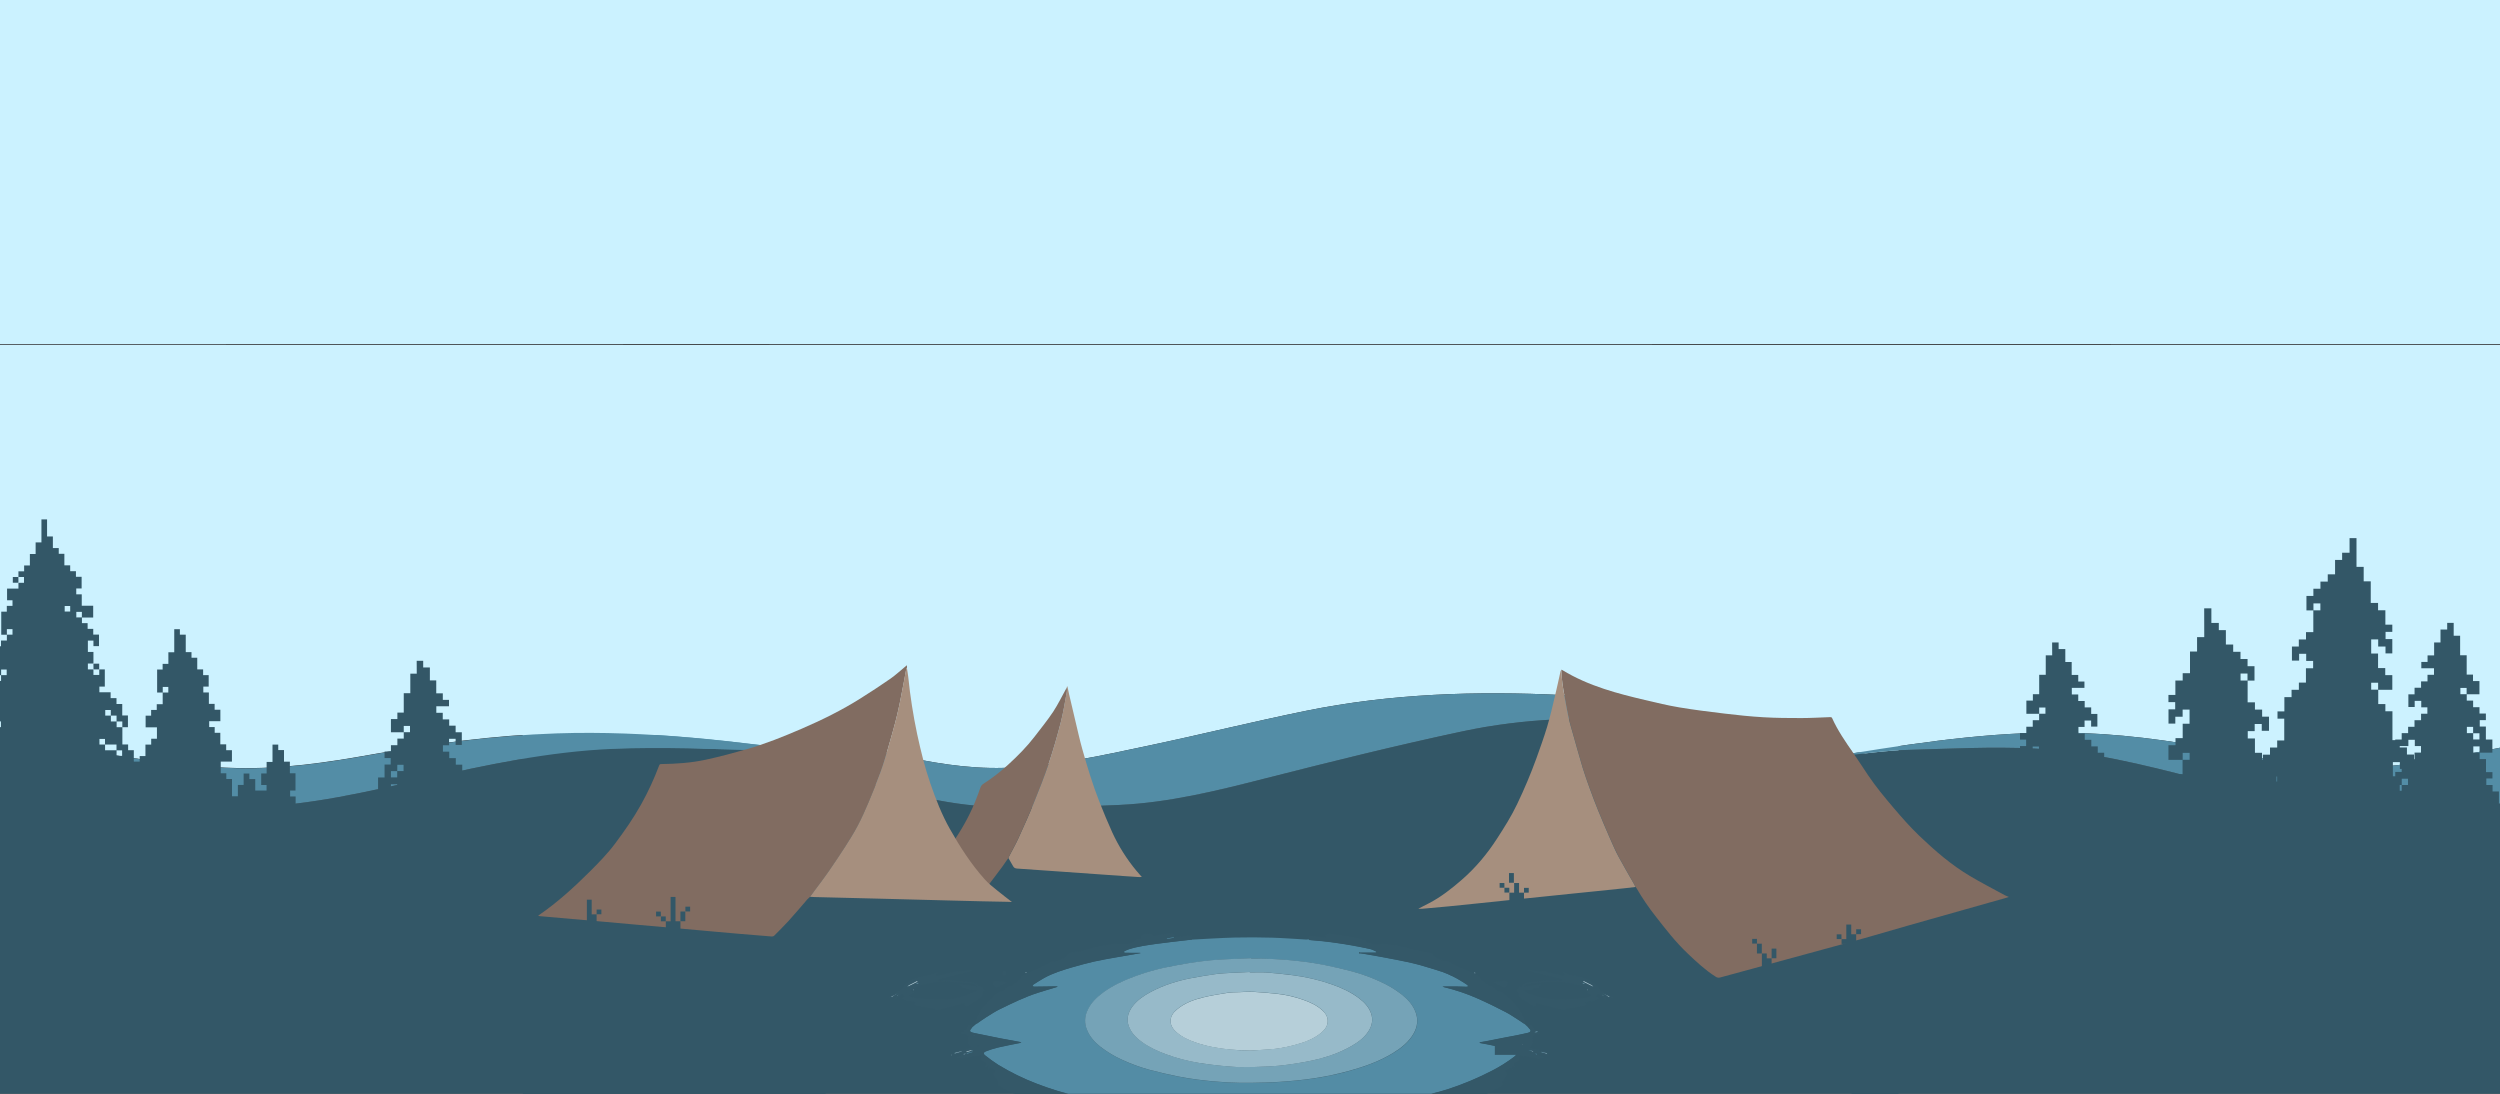 <?xml version="1.0" encoding="utf-8"?>
<!-- Generator: Adobe Illustrator 23.0.1, SVG Export Plug-In . SVG Version: 6.00 Build 0)  -->
<svg version="1.1" id="Layer_1" xmlns="http://www.w3.org/2000/svg" xmlns:xlink="http://www.w3.org/1999/xlink" x="0px" y="0px"
	 viewBox="0 0 4000 1750" style="enable-background:new 0 0 4000 1750;" xml:space="preserve">
<rect x="0" y="0" width="4000" height="1750" fill="#333333" stroke="none"/>
<style type="text/css">
	.st0{fill:#CCF2FF;}
	.st1{fill:#335767;}
	.st2{fill:#538DA6;}
	.st3{fill:#538CA5;}
	.st4{fill:#345868;}
	.st5{fill:#97BAC9;}
	.st6{fill:#B6CFD9;}
	.st7{fill:#75A3B7;}
	.st8{fill:#816C61;}
	.st9{fill:#A68F7E;}
	.st10{fill:#CBF2FF;}
</style>
<title>hero-no-logo</title>
<g>
	<path class="st0" d="M836.4,1205.6c0-216.2,0.1-432.5,0.2-648.7c0-1.7,3.2-4.9,4.8-4.9c730.5-0.2,1461-0.2,2191.4,0
		c1.7,0,4.8,3.2,4.8,4.9c0.2,220.4,0.3,440.7,0.2,661c-2.1-0.1-4.1-0.3-6.1-0.6c-26.5-6.2-53.1-12.4-79.6-18.6l-3.8-0.9l-1.8-0.5
		l-2.8-0.6l-1.8-0.5l-2.8-0.6l-1.8-0.5c-5.3-1.6-10.6-3.1-15.8-4.6c-137.9-39.1-277.1-71.3-421.4-78.4
		c-137.9-6.8-275-2.4-410.5,25.2c-83.7,17-166.6,37.7-250.1,55.3c-77,16.3-153.8,33.7-233.2,36c-59.8,1.7-117.8-8.8-175.6-21.5
		c-80-17.6-160.6-30.8-242.8-34.2C1069.1,1168.1,952.7,1185.8,836.4,1205.6z"/>
	<path class="st1" d="M2952.2,1198.7c26.5,6.2,53,12.4,79.6,18.6c2,0.3,4.1,0.5,6.1,0.6c0,178.8-0.1,357.7-0.2,536.5
		c0,1.5-2.9,4.3-4.4,4.3c-730.8,0.2-1461.6,0.2-2192.4,0c-1.5,0-4.4-2.8-4.4-4.3c-0.2-182.2-0.3-364.4-0.2-546.6
		c27.1-2.7,54.2-7,81.3-7.8c65.8-1.9,131.9-5.7,197.6-2.3c83.4,4.4,164.4,25.6,244.7,47.6c75.5,20.7,151,43,229.8,45.5
		c67.1,2.1,134.5,0.3,201.6-2.9c78.6-3.7,154.7-22.5,230.6-41.8c105.7-27,211.6-53.3,318.3-76c99.1-21.1,200.4-24.2,301.2-16.4
		c74.5,5.8,148.4,18.1,222.5,28.2c24.7,3.3,49,8.8,73.5,13.3l1.8,0.5l2.8,0.6l1.8,0.5l2.8,0.6l1.8,0.5L2952.2,1198.7z"/>
	<path class="st2" d="M2937.4,1195.2c-24.5-4.5-48.9-9.9-73.5-13.3c-74.1-10.1-148-22.4-222.5-28.2c-100.8-7.8-202.1-4.8-301.2,16.4
		c-106.7,22.7-212.6,49.1-318.3,76c-76,19.4-152,38.1-230.6,41.8c-67.1,3.2-134.5,5-201.6,2.9c-78.8-2.5-154.3-24.8-229.8-45.5
		c-80.3-22-161.3-43.2-244.7-47.6c-65.6-3.4-131.7,0.4-197.5,2.3c-27.2,0.8-54.2,5.1-81.3,7.8v-2.2
		c116.3-19.8,232.8-37.6,351.6-32.7c82.2,3.4,162.8,16.6,242.8,34.2c57.8,12.7,115.8,23.2,175.6,21.5c79.4-2.3,156.2-19.7,233.2-36
		c83.5-17.7,166.4-38.3,250.1-55.3c135.5-27.6,272.6-32,410.5-25.2c144.3,7.1,283.5,39.3,421.4,78.4
		C2926.9,1192,2932.1,1193.6,2937.4,1195.2z"/>
	<path class="st2" d="M2952.2,1198.7l-3.8-0.9L2952.2,1198.7z"/>
	<path class="st2" d="M2942,1196.2l-2.8-0.6L2942,1196.2z"/>
	<path class="st2" d="M2946.6,1197.3l-2.8-0.6L2946.6,1197.3z"/>
	<path class="st0" d="M2962,1205.6c0-216.2,0.1-432.5,0.2-648.7c0-1.7,3.3-4.9,5.1-4.9c769.4-0.2,1538.8-0.2,2308.2,0
		c1.8,0,5.1,3.2,5.1,4.9c0.2,220.4,0.3,440.7,0.2,661c-2.2-0.1-4.3-0.3-6.5-0.6c-27.9-6.2-55.9-12.4-83.8-18.6l-4-0.9l-1.9-0.5
		l-2.9-0.6l-1.9-0.5l-2.9-0.6l-1.9-0.5c-5.6-1.6-11.1-3.1-16.7-4.6c-145.3-39.1-291.9-71.3-443.9-78.4
		c-145.2-6.8-289.7-2.4-432.4,25.2c-88.1,17-175.5,37.7-263.4,55.3c-81.1,16.3-162,33.7-245.6,36c-63,1.7-124.1-8.8-185-21.5
		c-84.3-17.6-169.1-30.8-255.7-34.2C3207.2,1168.1,3084.6,1185.8,2962,1205.6z"/>
	<path class="st1" d="M5190.6,1198.7c27.9,6.2,55.9,12.4,83.8,18.6c2.1,0.3,4.3,0.5,6.5,0.6c0,178.8-0.1,357.7-0.2,536.5
		c0,1.5-3,4.3-4.6,4.3c-769.7,0.2-1539.5,0.2-2309.2,0c-1.6,0-4.6-2.8-4.6-4.3c-0.2-182.2-0.3-364.4-0.2-546.6
		c28.5-2.7,57-7,85.6-7.8c69.4-1.9,139-5.7,208.1-2.3c87.9,4.4,173.2,25.6,257.7,47.6c79.6,20.7,159,43,242,45.5
		c70.7,2.1,141.6,0.3,212.3-2.9c82.8-3.7,162.9-22.5,242.9-41.8c111.3-27,222.9-53.3,335.2-76c104.4-21.1,211.1-24.2,317.3-16.4
		c78.4,5.8,156.3,18.1,234.4,28.2c26,3.3,51.6,8.8,77.4,13.3l1.9,0.5l2.9,0.6l1.9,0.5l2.9,0.6l1.9,0.5L5190.6,1198.7z"/>
	<path class="st2" d="M5175.1,1195.2c-25.8-4.5-51.5-9.9-77.4-13.3c-78-10.1-155.9-22.4-234.4-28.2c-106.2-7.8-212.9-4.8-317.3,16.4
		c-112.4,22.7-223.9,49.1-335.2,76c-80,19.4-160.1,38.1-242.9,41.8c-70.7,3.2-141.6,5-212.3,2.9c-83-2.5-162.5-24.8-242-45.5
		c-84.5-22-169.9-43.2-257.7-47.6c-69.1-3.4-138.7,0.4-208.1,2.3c-28.6,0.8-57.1,5.1-85.6,7.8v-2.2
		c122.5-19.8,245.2-37.6,370.3-32.7c86.6,3.4,171.4,16.6,255.7,34.2c60.9,12.7,122,23.2,185,21.5c83.6-2.3,164.6-19.7,245.6-36
		c88-17.7,175.3-38.3,263.4-55.3c142.7-27.6,287.1-32,432.4-25.2c152,7.1,298.6,39.3,443.9,78.4
		C5164,1192,5169.5,1193.6,5175.1,1195.2z"/>
	<path class="st0" d="M1321.3,1205.9c0-216.3-0.1-432.7-0.3-649c0-1.7-3.9-4.9-5.9-4.9C421,551.7-473,551.7-1367,552
		c-2.1,0-5.9,3.2-5.9,4.9c-0.3,220.4-0.4,440.9-0.3,661.3c2.5-0.1,5-0.3,7.5-0.6c32.5-6.2,64.9-12.4,97.4-18.7l4.6-0.9l2.2-0.5
		l3.4-0.6l2.2-0.5l3.4-0.6l2.2-0.5c6.5-1.6,12.9-3.1,19.4-4.7c168.8-39.2,339.2-71.3,515.8-78.4c168.8-6.8,336.6-2.4,502.4,25.2
		c102.4,17,203.9,37.7,306.1,55.4c94.2,16.3,188.3,33.8,285.4,36c73.2,1.7,144.2-8.8,215-21.5c97.9-17.6,196.5-30.8,297.1-34.2
		C1036.4,1168.3,1178.9,1186.1,1321.3,1205.9z"/>
	<path class="st1" d="M-1268.3,1199c-32.4,6.2-64.9,12.5-97.4,18.7c-2.5,0.3-5,0.5-7.5,0.6c0,178.9,0.1,357.8,0.2,536.8
		c0,1.5,3.5,4.3,5.4,4.3c894.4,0.2,1788.8,0.2,2683.3,0c1.9,0,5.4-2.8,5.4-4.3c0.3-182.3,0.3-364.5,0.2-546.8
		c-33.2-2.7-66.3-7-99.5-7.8c-80.6-1.9-161.5-5.8-241.8-2.3c-102.1,4.4-201.3,25.6-299.5,47.6c-92.4,20.7-184.8,43-281.2,45.5
		c-82.1,2.1-164.6,0.3-246.7-2.9c-96.2-3.7-189.3-22.5-282.3-41.9c-129.3-27-259-53.3-389.5-76.1c-121.3-21.1-245.3-24.2-368.7-16.4
		c-91.1,5.8-181.7,18.1-272.3,28.2c-30.2,3.3-60,8.8-90,13.3l-2.2,0.5l-3.4,0.6l-2.2,0.5l-3.4,0.6l-2.2,0.5L-1268.3,1199z"/>
	<path class="st2" d="M-1250.2,1195.5c30-4.5,59.8-10,90-13.3c90.7-10.1,181.2-22.4,272.3-28.2c123.4-7.8,247.4-4.8,368.7,16.4
		c130.6,22.8,260.2,49.1,389.5,76.1c93,19.4,186.1,38.2,282.3,41.9c82.1,3.2,164.6,5,246.7,2.9c96.5-2.5,188.8-24.8,281.2-45.5
		c98.2-22,197.4-43.2,299.5-47.6c80.3-3.4,161.2,0.4,241.8,2.3c33.2,0.8,66.3,5.1,99.5,7.8v-2.2c-142.4-19.8-284.9-37.6-430.3-32.7
		c-100.6,3.4-199.2,16.6-297.1,34.2c-70.8,12.7-141.8,23.2-215,21.5c-97.2-2.3-191.2-19.7-285.4-36
		c-102.3-17.7-203.7-38.3-306.1-55.4c-165.8-27.6-333.6-32-502.4-25.2c-176.6,7.1-347,39.3-515.8,78.4
		C-1237.3,1192.3-1243.8,1193.9-1250.2,1195.5z"/>
	<path class="st3" d="M1907.2,1503.4c22.7-1.2,45.3-2.7,68-3.3c20.1-0.5,40.2-0.4,60.3,0.2c18.2,0.5,36.4,2,54.6,3
		c1.3,0,2.7-0.2,3.9-0.5c0.6,0.4,1.1,1.1,1.7,1.1c6.7,0.7,13.5,1.1,20.2,1.8c8.1,0.9,16.2,1.9,24.2,3.1c7.5,1.1,15,2.2,22.5,3.6
		c9.9,1.8,19.8,3.7,29.7,5.9c3.1,0.7,6.1,2.3,9,3.6c0.5,0.2,0.8,1.1,1.2,1.6c-0.5,0.3-1.1,0.5-1.7,0.6c-0.7,0.1-1.5,0.1-2.2,0
		c-7.4,0-14.9,0-22.4,0c-0.2-0.5-0.8-0.7-1.2-0.5c-0.5,0.2-0.7,0.8-0.5,1.2c0.2,0.5,0.8,0.7,1.2,0.5c0.1-0.1,0.2-0.1,0.3-0.2
		c1.7,0.3,3.5,0.4,5.2,0.7c11.3,2,22.6,3.9,33.9,6c15.7,3,31.5,5.9,47.1,9.6c12.3,2.9,24.4,7,36.6,10.6c11.5,3.4,22.6,8.1,33.1,14
		c5.3,3,10.5,6.3,15.6,9.7c0.8,0.5,1.1,1.6,1.6,2.3c-0.9,0.4-1.8,0.7-2.8,0.8c-4.6-0.1-9.1-0.4-13.6-0.4c-7.5-0.1-15.1,0-22.6-0.1
		c-0.6,0-1.3,0.1-1.9,0.1c0.6,0.4,1.2,0.7,1.9,0.9c19.1,4.6,37.7,10.9,55.6,18.9c14.8,6.6,29.2,13.8,43.6,21.2
		c7.8,4,15,9.2,22.5,13.9c2.4,1.5,4.7,3.2,7.1,4.8l6.6,6.1c0.8,0.8,1.5,1.6,2.3,2.4c1.8,2,1.5,3.9-1,5.1c-0.9,0.4-1.9,0.7-2.9,0.9
		c-5.1,1.1-10.1,2.3-15.2,3.3c-7.8,1.6-15.6,3-23.5,4.5c-9.6,1.8-19.1,3.8-28.6,5.6c-2.8,0.6-5.6,1-8.5,1.5
		c-0.3,0.1-0.6,0.5-0.9,0.8c0.3,0.2,0.7,0.3,1,0.4c6.9,1.3,13.9,2.4,20.7,4c11,2.6,22,5.3,32.8,8.5c6.4,1.9,6.7,4.7,1.6,9
		c-0.2,0.2-0.4,0.4-0.6,0.5c-11.1,8.4-22.9,15.9-35.3,22.2c-22.9,11.9-46.8,21.9-71.4,29.9c-19.8,6.2-40.1,10.8-60.7,13.6
		c-1.9,0.4-3.9,0.9-5.8,1.6h-499.1c-0.4-0.4-0.9-0.9-1.3-1c-7.5-1.2-15-2.2-22.5-3.5c-23.4-4-46-11.3-68.1-19.8
		c-21.2-8.1-41.6-18.1-61-29.9c-7.4-4.7-14.4-9.8-21.3-15.3c-3.2-2.5-2.7-5,1.1-6.5c6.1-2.4,12.4-4.4,18.8-6c12-2.8,24.1-5,36.2-7.5
		c0.6-0.2,1.2-0.4,1.8-0.7c-0.6-0.2-1.2-0.5-1.9-0.7c-0.3-0.1-0.5-0.2-0.8-0.2c-10.7-2-21.3-3.9-32-5.9c-11.5-2.2-22.9-4.6-34.3-7
		c-3.3-0.7-6.8-1.3-10-2.2s-3.9-3.2-1.6-5.8c0.6-0.7,1.2-1.4,1.8-2l7.1-6c5-3.5,9.9-7.2,15.1-10.4c7.5-4.7,14.9-9.6,22.8-13.4
		c19.5-9.4,38.9-19,59.6-25.7c10.1-3.3,20.4-6.2,30.7-9.3c0.6-0.2,1.1-0.5,1.6-0.9c-0.6,0-1.3-0.2-1.9-0.2
		c-11.9,0.2-23.8,0.4-35.7,0.5c-1-0.2-2.1-0.5-3-0.9c0.6-0.9,1-2,1.8-2.6c5.7-3.6,11.4-7.3,17.3-10.6c13.8-7.7,28.9-12.3,44-16.7
		c11.8-3.4,23.6-6.7,35.5-9.4s23.8-4.7,35.8-6.8c12.7-2.3,25.4-4.4,38-6.6c0.3-0.1,0.7-0.2,1-0.2c-0.4-0.1-0.8-0.2-1.2-0.3
		c-7.9,0-15.8,0-23.7-0.1c-0.8-0.2-1.5-0.4-2.2-0.9c0.4-0.7,0.7-1.6,1.3-1.9c2.1-1,4.2-1.9,6.4-2.7c14.6-4.8,29.8-6.7,45-8.9
		c15.7-2.2,31.4-3.9,47.2-5.7L1907.2,1503.4z M2002,1533.7v-0.4c-12,0.5-23.9,0.9-35.9,1.5c-9.6,0.5-19.3,0.8-28.8,1.8
		c-11.4,1.1-22.8,2.6-34.1,4.4c-13.8,2.2-27.5,4.7-41.2,7.7c-16,3.5-31.6,8.1-46.9,13.9c-17.6,6.5-34.5,14.3-49.7,25.4
		c-10.9,8-20.4,17.2-25.8,30c-4.1,9.3-4.3,19.8-0.5,29.3c4.4,11.5,12.4,20.3,22,27.9c10.7,8.2,22.3,15.2,34.6,20.7
		c14.2,6.6,29,12,44.2,16.1c14.6,3.9,29.3,7.3,44.1,10.3c11,2.3,22.2,3.9,33.4,5.4c10.9,1.4,21.9,2.6,32.8,3.3
		c11.5,0.8,23,1.5,34.4,1.7c13.4,0.2,26.8-0.2,40.2-0.5c7.9-0.2,15.8-0.6,23.6-1.1c8.9-0.6,17.7-1.3,26.6-2.2c9.4-1,18.8-2,28.1-3.5
		c19.1-2.9,38.1-6.9,56.7-12.1c24.2-6.8,47.8-15.2,69.4-28.4c13.2-8.1,25.1-17.5,32.9-31.3c6.2-11,7.4-22.5,2.9-34.3
		c-4.4-11.5-12.5-20.3-22-27.9c-10.6-8.3-22.2-15.2-34.6-20.7c-14.2-6.6-29-12-44.2-16.1c-14.6-3.9-29.3-7.3-44.1-10.3
		c-11-2.3-22.2-3.9-33.4-5.4c-10.9-1.4-21.9-2.5-32.8-3.3c-11.6-0.9-23.1-1.3-34.7-1.7C2013.4,1533.5,2007.7,1533.7,2002,1533.7
		L2002,1533.7z"/>
	<path class="st4" d="M2249.5,1758.3c1.9-0.7,3.8-1.2,5.8-1.6c20.6-2.8,40.9-7.4,60.7-13.6c24.6-8,48.5-18,71.4-29.9
		c12.4-6.3,24.2-13.8,35.3-22.2c0.2-0.2,0.4-0.4,0.6-0.5c5-4.3,4.8-7.1-1.6-9c-10.8-3.2-21.8-5.9-32.8-8.5c-6.9-1.6-13.8-2.7-20.7-4
		c-0.3-0.1-0.7-0.2-1-0.4c0.3-0.3,0.6-0.7,0.9-0.8c2.8-0.5,5.6-1,8.5-1.5c9.5-1.9,19.1-3.8,28.6-5.6c7.8-1.5,15.7-2.9,23.5-4.5
		c5.1-1,10.1-2.2,15.2-3.3c1-0.2,2-0.5,2.9-0.9c2.4-1.2,2.8-3.2,1-5.1c-0.7-0.8-1.5-1.6-2.3-2.4c0.1-0.9,0.4-1.8,0.7-2.7
		c0.7-1.5,2.4-2.2,3.9-1.6c0.6,0.3,1.1,0.7,1.4,1.3c0.8,1.1,1.5,2.3,2.1,3.6c0.8,2,1.6,3.7,4.3,3c0.3-0.1,1,1.6,1.6,2.5h0.1h-0.6
		c-0.4,0-0.7,0-1.1,0.1c-0.9,0.3-1.8,0.8-2.7,1.2c0.9,0,1.8,0,2.7,0c1-0.1,1.9-0.4,2.9-0.6c0.1,0,0.2,0,0.3,0
		c1.3,0.4,2.5,0.9,3.8,1.4c-1.1,0.8-2.3,1.4-3.6,1.9c-1.5,0.3-3.1,0.6-4.7,0.6c-2.8,0.2-4.8,2.6-4.7,5.3c0,0,0,0.1,0,0.1
		c0.1,2.6,0.3,5.2,0.4,7.7c0.1,2.8-1.3,4.7-3.6,6.3c-0.5,0.5-1,1-1.5,1.5c0.7,0.2,1.4,0.4,2,0.6c8.2,2.1,16.4,4.2,24.5,6.4
		c1.2,0.4,2.4,1,3.5,1.6v0.7h-2.1l-3.8-0.9c-1.5-0.4-2.9-0.9-4.4-1.3c-0.4-0.1-0.7-0.1-1.1,0c0.3,0.3,0.6,0.5,1,0.7
		c1.5,0.4,3,0.8,4.5,1.2l3.9,1.2l3.2,2.1c-1.2,0-2.5-0.1-3.7-0.3c-7.3-1.9-14.6-3.9-21.9-5.9l-3.3-0.8c-0.3-0.2-0.6-0.4-1-0.5
		c-1-0.2-2-0.2-2.9-0.3l3.1,0.9l4.3,1.6c1.6,0.6,3.2,1.2,4.8,2c0.5,0.2,0.8,0.9,1.2,1.4l-3.2-0.3c1.1,0.4,2.2,0.9,3.3,1.3
		c0.1,0,0.2-0.1,0.3-0.1c3.2,1.1,6.4,2.1,9.5,3.3c0.7,0.3,1.1,1.3,1.6,1.9c-0.7,0.2-1.5,0.4-2.3,0.3c-1.7-0.3-3.4-1-4.6,1.2
		c-0.1,0.3-1.4,0.2-2.1,0c-1.9-0.5-3.7-1.2-5.6-1.8c-1.2-0.4-2.4-1.4-3.7,0.2c-0.3,0.4-1.7-0.1-2.6-0.4c-3.4-0.8-6.9-1.8-10.3-2.6
		c0.1-0.1,0.1-0.1,0.1-0.2c0,0,0-0.1-0.1-0.2l-0.1,0.4c-0.6,0.3-1.3,1-1.7,0.9c-1.4-0.4-2.7-1.2-4.1-1.6c-0.6-0.2-1.3-0.2-1.9,0.1
		c-0.5,0.5-0.8,1.1-0.8,1.8c1.6,4.1-0.5,6.4-3.7,8.1c-1.1,0.6-2.2,1.1-3.2,1.6c-1.8,0.9-2.2,1.9-0.9,3.7c0.8,1.3,1.5,2.6,2,4.1l-4-2
		l-1.8-0.8c0.1,0.6,0.2,1.2,0.3,1.8c0,0.1,0.1,0.2,0.1,0.3c0.2,1.3,0.4,2.6,0.7,3.9c-0.9-0.8-1.8-1.6-2.7-2.3
		c-0.6-0.4-1.3-0.5-2-0.4c-1.3,0.7-2.6,1.4-3.8,2.3l-3.6,2.2c0.8,0.8,1.6,1.7,2.2,2.7c0.5,1.2,1.3,3,0.8,3.9c-1.8,3.3-4,6.2-6,9.3
		c-0.4,0.6-1.1,1.3-1,1.8c0.7,3.9,0.3,5.5-3.1,7.5c-6.2,3.5-12.4,7-18.9,10.1c-7.8,3.7-15.8,6.8-23.7,10.2L2249.5,1758.3z
		 M2436.2,1671.1l-2.1,2.2c0.7,0.4,1.5,0.7,2.3,1c0.2,0.1,0.9-0.6,0.8-0.7C2436.9,1672.8,2436.6,1671.9,2436.2,1671.1z"/>
	<path class="st4" d="M1555.4,1644.3c-0.6,0.7-1.2,1.4-1.8,2c-2.3,2.6-1.8,4.8,1.6,5.8s6.7,1.5,10,2.2c11.4,2.3,22.8,4.8,34.3,7
		c10.6,2.1,21.3,4,32,5.9c0.3,0,0.5,0.1,0.8,0.2c0.6,0.2,1.2,0.5,1.9,0.7c-0.6,0.3-1.2,0.5-1.8,0.7c-12.1,2.5-24.2,4.7-36.2,7.5
		c-6.4,1.6-12.7,3.6-18.8,6c-3.8,1.4-4.3,4-1.1,6.5c6.8,5.5,13.9,10.6,21.3,15.3c19.4,11.8,39.8,21.8,61,29.9
		c22.1,8.5,44.7,15.8,68.1,19.8c7.5,1.3,15,2.3,22.5,3.5c0.5,0.1,0.9,0.7,1.3,1H1661c-0.9-0.2-1.7-0.4-2.6-0.5c-5.3,0-10.5,0-15.8,0
		c-14-5.7-28.3-10.6-41.2-18.9c-3.2-2.1-6.2-4.1-4.3-8.7c0.1-0.3-0.8-1-1.2-1.5c-2-3-4.4-5.8-6-9c-1-2,0.2-4.2,2.2-5.5
		c1.2-0.8,1-1.2-0.1-1.9c-2.1-1.1-4.1-2.3-6-3.6c-1.6-1.2-2.5-0.9-3.4,0.8c-0.4,0.7-1.3,1-2,1.5c0-0.8,0.1-1.6,0.2-2.4
		c0.2-1.3,0.6-2.6,0.8-3.9c-1,0.7-2.1,1.4-3.1,2.1c-0.4,0.4-0.9,0.7-1.3,1c-0.3,0.2-1,0.2-1.2,0c-0.2-0.4-0.3-0.8-0.1-1.2
		c0.5-0.9,1.2-1.7,1.8-2.4c1.7-1.9,1.4-3.1-0.9-4.2c-1.3-0.6-2.5-1.2-3.7-1.9c-3.3-2-3.8-3.4-3.1-7.2c0.1-0.9-0.2-1.7-0.8-2.3
		c-0.4-0.4-1.4-0.2-2.1,0c-1.4,0.4-2.7,1.2-4.2,1.6c-0.4,0.1-1.1-0.6-1.6-1l0.3-0.3h-0.4l0.1,0.4c-2.9,0.7-5.9,1.5-8.8,2.1
		c-1.6,0.4-3.3,2-5,0c-0.2-0.2-1.2,0.1-1.8,0.3c-2.1,0.7-4.2,1.5-6.3,2c-0.8,0.2-1.7-0.6-2.6-0.7c-1.4-0.2-2.8-0.2-4.1-0.3
		c-0.7-0.1-1.3-0.2-2-0.3c0.5-0.6,0.8-1.4,1.4-1.7c3.2-1.2,6.4-2.3,9.7-3.4c0.1,0,0.2,0.1,0.3,0l3.4-1.3l-3.5,0.3l4.4-2.7l7.8-2.3
		l2.9-1.2l-2.9,0.4l-7.7,2l-23.6,6.2c0-0.4,0-0.8,0-1.2l4.5-1.7l10.8-3.1c0.2-0.1,0.5-0.3,0.7-0.4c-0.3-0.1-0.6-0.1-0.8-0.1
		c-3.6,0.9-7.1,1.8-10.7,2.7h-3.6c0.9-0.7,1.9-1.3,3-1.7c8.3-2.2,16.6-4.3,24.8-6.5c0.8-0.2,1.5-0.5,2.3-0.8c-0.5-0.5-1-1.1-1.5-1.5
		c-3-2-3.6-4.6-3.5-8.2c0.1-3,1.6-6.6-1.1-9.3c-0.9-0.9-1.9-1.5-3.1-1.8c-1.9-0.5-3.9-0.3-5.8-0.8c-1-0.3-1.9-1.2-2.8-1.8
		c0.9-0.5,1.9-1,2.9-1.4c0.5-0.2,1.1,0.1,1.7,0s3.2,1.4,0.9-1.3c-1.1-1.3,0.6-2,1.8-1.7c2,0.4,2.7-0.4,3.3-2.2
		c0.7-1.7,1.6-3.3,2.8-4.8c1-1.4,2.8-1.7,4.2-0.7c0.4,0.3,0.8,0.7,1,1.2C1555.1,1642.4,1555.3,1643.3,1555.4,1644.3z M1556.5,1683
		c-0.5-0.2-0.7-0.4-0.9-0.3c-2.8,0.8-5.7,1.6-8.5,2.4c-0.2,0.1-0.3,0.4-0.5,0.6c0.4,0.1,0.8,0.2,1.2,0.1c2.5-0.7,4.9-1.5,7.4-2.3
		C1555.6,1683.4,1555.9,1683.3,1556.5,1683L1556.5,1683z M1564.9,1674.8l2.1-1.4c-0.6-0.4-1.2-1.1-1.7-1s-1.1,0.8-1.6,1.2
		L1564.9,1674.8z M1558.9,1656.9c-0.2-0.1-0.3-0.2-0.4-0.2s-0.3,0.2-0.4,0.3c0.1,0.1,0.3,0.1,0.4,0.1
		C1558.7,1657.1,1558.8,1657,1558.9,1656.9L1558.9,1656.9z M1544.3,1651.1l-0.4,0.2c0.2,0.1,0.3,0.1,0.5,0.2c0.2,0,0.4-0.1,0.5-0.1
		L1544.3,1651.1z"/>
	<path class="st4" d="M2565.4,1593.3c1.5,1.4,3,2.8,4.4,4.3c0.4,0.4,0.3,1.3,0.5,2c-0.6-0.1-1.3-0.3-1.8-0.6
		c-3.3-2.6-6.4-5.3-9.7-7.9c-0.5-0.4-1.8-0.8-2.1-0.6c-1,1.2-1.9,2.4-2.8,3.8c0.7,0.3,1.3,0.6,1.9,1.1c0.6,0.7,1.2,1.4,1.8,2.2
		c-0.8,0.5-1.6,1.5-2.3,1.5c-1.5-0.1-2.9,0.6-3.6,1.9c-1.7,2.4-4.6,1.2-6.3,0.7c-3.7-1-6,2-9.2,2.1c-0.1,0-0.3,0.3-0.4,0.5
		c0.2,0.1,0.5,0.2,0.7,0.4c0.7,0.8,1.4,1.6,2.2,2.3c-0.9,0.7-1.6,1.8-2.6,2c-2.8,0.7-5.7,1-8.5,1.5c-4,0.8-7.9,1.7-11.9,2.4
		c-2.6,0.4-5.4,0.4-8,0.6c-0.7,0.1-1.8,0.2-1.9,0.6c-1.1,3-3.4,2.3-5.4,1.8c-10.3-2.5-20.6-5.2-30.8-7.8c-3.2-0.8-6.5-1.7-9.7-2.5
		c-1.1-0.3-2.3-0.9-2.1,1.4s-1.8,3.7-4.1,3c-1.3-0.5-2.6-1.1-3.7-1.9c-6.4-4.2-12.8-8.4-19-12.8c-0.9-0.6-1.2-2.2-1.5-3.4
		c-0.6-2,1.5-5-2.4-5.6c-0.4-0.1-0.9-1.1-0.7-1.6c0.2-0.7,0.7-1.3,1.4-1.5c1.3-0.3,1.9-0.6,1.5-2.2c-0.1-0.5,1-1.7,1.8-1.9
		c1.8-0.6,3.5,0.2,4.9-2.5c1.1-2.2,4.9-3.1,7.6-4.2c1.7-0.6,3.4-0.9,5.2-1c9.8-0.9,19.6-2,29.5-2.6c6.8-0.3,13.6,0.2,20.4,0.3
		c0.7,0,1.4-0.1,2.1-0.2c-0.4-0.7-0.9-1.3-1.5-1.8c-0.7-0.4-1.5-0.7-2.3-0.9c-15.5-3.9-31.1-7.7-46.6-11.6c-1.6-0.5-3.3-1.2-4.8-1.9
		c1.7-0.2,3.5-0.3,5.3-0.2c3.9,0.5,7.7,1.4,11.6,1.8c2.5,0.2,5.2-0.8,7.6-0.3c9.9,2.2,19.7,4.5,29.5,7.3c2.6,0.7,3.1-0.8,4.4-1.9
		c-0.4-0.5-0.8-0.9-1.2-1.3c-0.9-0.7-1.8-1.4-2.6-2c1.1,0.1,2.5-0.2,3.4,0.3c7.9,4.5,17,4.5,25.5,6.9c7.4,2.1,14.6,4.5,20.9,9.1
		c3.9,2.9,7.8,5.8,9.2,10.8c0.2,0.7,1.1,1.2,1.8,1.6c6.3,3.7,12.7,7.3,19,11c0.1,0.1,0.4-0.2,0.6-0.3v1.1c-2.4,1.3-3.3-1.3-5-1.8
		l-5.6-2.6l-0.5-0.6l-1.1-0.6l-1.1-0.5l-0.6-0.4l-0.1,0.2l0.8,0.2l1.1,0.6l1.2,0.9c0.2,0.1,0.3,0.1,0.5,0.1l5.5,3.5
		c-0.3,1.9-1.3,1.3-2.3,0.8c-2.1-1.1-4.2-2.2-6.4-3.3l-0.7-0.5l-1.1-0.4l0.6,1L2565.4,1593.3z M2549,1578.4l0.3,0.2L2549,1578.4
		l-1.6-1.7c-4.4-2.3-8.7-4.5-13.1-6.7c-0.4-0.2-0.9,0-1.4,0c0.4,0.4,0.6,0.9,1,1.1c4.2,2.1,8.5,4.2,12.7,6.3L2549,1578.4z
		 M2504.5,1598.9c10-0.7,20.1-1.2,30.3-2.1c2.7-0.2,5.4-1.3,8-2.2c1.1-0.5,2.1-1.2,3.1-1.9c-0.6-0.7-1.2-1.3-1.9-1.9
		c-1-0.7-2-1.3-3.1-1.8l-2.3-1.3c0.7,0,1.5,0.1,2-0.2c0.8-0.6,1.5-1.3,2.1-2.1c0.4-0.5,0.8-0.9,1.3-1.3c0.3-0.2,0.9-0.1,1.3-0.1
		c-0.4-0.3-0.9-0.6-1.3-0.9c-8.1-4.1-16.7-6.6-25.5-8.8c-12.9-3.2-26.3-4.3-39.6-3.4c-8.6,0.6-17.2,1.8-25.8,2.4
		c-5,0.4-9.9,0.5-13.9,4c-0.4,0.4-0.9,0.7-1.4,1.1c0.6,0,1.1,0,1.6-0.1c8.2-1.1,16.4-2.2,24.6-3.2c0.6,0,1.3,0.2,1.9,0.4
		c-0.5,0.5-1,1.1-1.5,1.6c-0.7,0.7-1.9,1.4-1.9,2.1c-0.1,1.7-1,1.6-2.2,1.7c-1.9,0.2-3.9,0.3-5.8,0.6c-0.7,0.1-1.7,0.3-1.9,0.7
		c-1,2.1-2.8,1.7-4.6,1.7c-3,0-6.1,0.2-9.1,0.4c-0.4,0-0.8,0.5-1.2,0.8c0.3,0.3,0.6,0.6,1,0.9c9.8,3.9,19.3,8.8,30,10.2
		c5.5,0.7,11,2.4,16.5,2.8C2491.5,1599.2,2497.9,1598.8,2504.5,1598.9L2504.5,1598.9z M2536,1574.3c-1.5-0.8-2.3-1.3-3.2-1.7
		c-0.2-0.1-0.6,0.2-0.9,0.3c0.8,0.5,1.6,1,2.4,1.4C2534.6,1574.4,2534.9,1574.3,2536,1574.3L2536,1574.3z M2551.5,1588.1
		c-0.2-0.3-0.4-0.6-0.6-0.6s-0.4,0.2-0.6,0.3c0.2,0.3,0.4,0.5,0.6,0.7C2550.9,1588.5,2551.2,1588.2,2551.5,1588.1L2551.5,1588.1z
		 M2563.4,1591.6l0.1-0.1h-0.2L2563.4,1591.6z"/>
	<path class="st4" d="M1421.3,1595.1c0.2,0.1,0.5,0.4,0.6,0.3c6.4-3.6,12.7-7.3,19-11c0.7-0.5,1.4-1.1,1.9-1.8
		c2.1-2.8,3.8-6,6.3-8.3c8.3-7.3,18.6-10.5,29.1-12.6c6.8-1.3,13.5-2.5,19.7-5.6c0.3-0.2,0.7-0.3,1.1-0.3c0.9-0.1,1.7,0,2.6-0.1
		c-0.6,0.6-1.3,1.1-1.9,1.7s-1.3,1.1-2,1.7c1.3,0.5,1.3,2.8,3.9,2.1c9.9-2.8,20-5,30-7.5c7.4,1.6,14.4-1.2,21.7-1.7
		c0.9,0.1,1.9,0.2,2.8,0.5c-0.8,0.6-1.7,1-2.6,1.4c-3.9,1-7.8,1.8-11.7,2.8c-12.3,3.1-24.5,6.2-36.8,9.3c-0.6,0.1-1.1,0.2-1.6,0.5
		c-0.9,0.7-1.7,1.5-2.6,2.3c1,0.1,2,0.2,2.9,0.1c13.3-1.8,26.3,1,39.5,1.6c3.6,0.2,7.4,0,10.8,0.9c4,1,8.5,2.3,11.2,5
		c1.9,1.9,3.9,1.7,5.6,2.8c1.8,1.2,2.1,4.1,4.3,5.5c0.1,0-0.4,1.5-0.8,1.5c-3.8,0.6-1.8,3.6-2.4,5.6c-0.3,1.2-0.6,2.8-1.5,3.4
		c-6.3,4.4-12.6,8.6-19,12.8c-1.2,0.9-2.6,1.5-4,2c-2.1,0.6-4.1-0.7-3.9-2.7c0.3-2.6-1-2-2.4-1.7c-9.2,2.4-18.3,4.9-27.5,7.3
		c-4.4,1.1-8.9,2.1-13.3,3c-1.9,0.4-4,0.8-4.9-1.8c-0.1-0.4-1.3-0.6-1.9-0.6c-4,0.2-8-0.4-11.7-1.9c-2.3-1-5.1-0.7-7.7-1.1
		c-3-0.4-6.1-0.8-9.1-1.6c-1-0.2-1.8-1.3-2.6-2c0.7-0.8,1.4-1.6,2.2-2.3c0.2-0.2,0.5-0.4,0.8-0.6c-0.3-0.2-0.6-0.3-1-0.4
		c-4-1.8-8.2-2.8-12.6-1.4c-0.1,0-0.2,0.1-0.3,0c-2.4-1.6-4.9-2.9-7.6-4c-1.4-0.5,0.1-2,1.3-2.8c0.7-0.4,3-0.2,1.4-1.9
		c-1.1-1.1-1.3-4.8-4.3-2.3c-3.3,2.6-6.4,5.3-9.7,7.9c-0.6,0.3-1.2,0.5-1.8,0.6c0.1-0.7,0.1-1.5,0.5-2c1.4-1.5,2.9-2.9,4.4-4.3
		l0.7-0.4l0.6-1l-1.1,0.4l-0.7,0.5c-2.1,1.1-4.3,2.2-6.3,3.3c-1.1,0.6-2.1,1.1-2.3-0.8c1.8-1.2,3.6-2.3,5.4-3.5c0.2,0,0.4,0,0.5-0.1
		l1.2-0.9l1.1-0.6l0.8-0.2l-0.1-0.2l-0.7,0.4l-1.1,0.5l-1.1,0.6l-0.5,0.6l-5.6,2.6c-0.3,0.2-0.8,0.3-1,0.5c-0.9,1.3-2.6,1.9-4.1,1.3
		L1421.3,1595.1z M1452.1,1578.4l2.3-1c4.2-2.1,8.5-4.2,12.7-6.3c0.4-0.2,0.7-0.7,1-1.1c-0.5,0-1-0.2-1.4,0
		c-4.4,2.2-8.7,4.5-13.1,6.7l-1.7,1.6l-0.2,0.3L1452.1,1578.4z M1513.2,1570.2v0.2c-1.6,0-3.2-0.1-4.7,0
		c-17.6,1.1-34.7,4.6-50.7,12.2c-0.7,0.3-1.3,0.7-1.9,1.1c0.6,0,1.2,0.1,1.7,0.3c0.3,0.1,0.4,0.6,0.7,0.8c1,1.2,1.6,3.1,3.8,2.5
		c0.2,0,0.3,0.1,0.5,0.1c-0.2,0.3-0.5,0.5-0.8,0.7c-2.1,1.3-4.2,2.4-6.2,3.8c-0.8,0.6-1.6,1.6,0.2,2.2c2.6,0.8,5,2,7.6,2.4
		c5.4,0.9,10.8,1.5,16.2,1.8c12.2,0.4,24.4,0.8,36.5,0.4c7.4-0.4,14.6-1.6,21.7-3.7c8.3-2.4,16.2-6,24.3-9.1c0.5-0.3,0.9-0.6,1.2-1
		c-0.5-0.3-1-0.7-1.6-0.8c-3-0.2-6.1-0.1-9.1-0.3c-1.2-0.1-2.5-0.4-3.6-0.8c-1.2-0.4-2.2-1.4-3.4-1.7c-1.8-0.4-3.7-0.3-5.5-0.6
		c-0.5-0.1-1.3-0.6-1.3-0.9c-0.1-1.8-1.1-2.6-2.7-3c-0.4-0.1-0.6-1-0.8-1.5c0.4-0.2,0.9-0.3,1.4-0.4c3.3,0.3,6.5,0.6,9.7,1
		c5.3,0.7,10.5,1.5,15.7,2.3c0.4,0,0.9,0,1.3,0c-0.2-0.2-0.3-0.5-0.5-0.6c-3.4-1.9-6.6-3.9-10.8-4.2
		C1539.2,1572.5,1526.2,1571.3,1513.2,1570.2L1513.2,1570.2z M1469.6,1573.2c-0.5-0.4-0.7-0.8-0.8-0.7c-1,0.5-1.9,1-2.8,1.5
		c0.2,0.1,0.3,0.4,0.4,0.4C1467.3,1574,1468.3,1573.6,1469.6,1573.2L1469.6,1573.2z M1450.2,1588.6l0.6-0.5l-0.6-0.7
		c-0.2,0.2-0.4,0.3-0.4,0.5S1450,1588.3,1450.2,1588.6L1450.2,1588.6z M1437.7,1591.6l0.1-0.1h-0.2L1437.7,1591.6z"/>
	<path class="st4" d="M2438.9,1638.2c-2.4-1.6-4.7-3.3-7.1-4.8c-7.5-4.7-14.7-9.8-22.5-13.9c-14.3-7.4-28.8-14.7-43.6-21.2
		c-17.9-8-36.5-14.4-55.6-18.9c-0.7-0.2-1.3-0.5-1.9-0.9c0.6,0,1.3-0.1,1.9-0.1c7.6,0,15.1,0,22.6,0.1c4.5,0,9.1,0.4,13.6,0.4
		c1-0.1,1.9-0.4,2.8-0.8c-0.5-0.8-0.9-1.9-1.6-2.3c-5.2-3.3-10.3-6.7-15.6-9.7c-10.5-5.8-21.6-10.5-33.1-13.8
		c-12.2-3.6-24.3-7.7-36.6-10.6c-15.6-3.7-31.4-6.6-47.1-9.6c-11.3-2.2-22.6-4.1-33.9-6c-1.7-0.3-3.5-0.4-5.2-0.7
		c-0.3,0.4-0.9,0.4-1.3,0.1s-0.4-0.9-0.1-1.3c0.3-0.4,0.9-0.4,1.3-0.1c0.1,0.1,0.2,0.2,0.2,0.3c7.4,0,14.9,0,22.4,0
		c0.7,0.1,1.5,0.1,2.2,0c0.6-0.2,1.1-0.4,1.7-0.6c-0.4-0.6-0.7-1.4-1.2-1.6c-3-1.3-5.9-2.9-9-3.6c-9.9-2.2-19.8-4.1-29.7-5.9
		c-7.5-1.4-15-2.5-22.5-3.6c-8.1-1.2-16.1-2.2-24.2-3.1c-6.7-0.7-13.5-1.2-20.2-1.8c-0.6-0.1-1.1-0.7-1.7-1.1
		c0.1-6.1,0.1-6.2,6.3-5.5c6.8,0.8,13.7,1.6,20.5,2.5c0.6,0.1,1.1,0.1,1.6,0.2c-0.2-0.5-0.4-1-0.7-1.4c-1.1-1.8-0.3-3.2,1.2-4
		c1.2-0.7,2.6-1.1,3.9-1.1c4.4,0.4,8.9,0.9,13.3,1.6c10.6,1.8,21.3,3.6,31.8,5.6c4.1,0.9,8.1,2.1,12,3.4c0.9,0.2,1.7,0.8,2.1,1.6
		c0.8,2.6,2.6,2.7,4.8,2.4c0.7-0.1,1.5,0,2.1,0.5c1.9,2.4,4.5,1.9,6.9,1.8c4-0.1,7.9,0.4,12-0.6c3.8-0.9,8.2,0.7,12.4,1.1
		c14,1.6,27.4,5.5,41.1,8.7c7.6,1.8,15.3,3.1,22.9,4.5c2.9,0.5,5,1.8,5.8,4.8c0.1,0.6,0.5,1.2,1,1.5c4.9,2.3,9.7,4.7,14.6,6.7
		c1.5,0.6,3.3,0.2,5,0.3c0.8,0,1.6,0.1,2.4,0.4c6.1,3.1,12,6.7,18.3,9.5c7.7,3.5,15.7,6.4,23.5,9.6l0,0c0.8,0.6,1.5,1.2,2.3,1.7
		c3.2,2,7,3.2,7.9,7.6c0.1,0.6,1,1.1,1.6,1.5c3.2,2.4,6.3,4.9,9.5,7.3c1.6,1.3,3,2.8,5.6,2.4c1-0.2,2.4,0.9,3.4,1.6
		c1.8,1.4,3.6,3,5.2,4.6c1.5,1.5,2.6,2.7,5.2,2.2c1.4-0.3,3.4,0.8,4.8,1.8c10.4,8.2,19.6,17.8,27.4,28.4c2,2.6,2.9,6,4.4,9
		c1.1,2.3,2.3,4.6,3.6,6.9S2440.9,1636.4,2438.9,1638.2z"/>
	<path class="st4" d="M1907.2,1503.4l-9.1,1.1c-15.7,1.9-31.5,3.5-47.2,5.7c-15.1,2.2-30.3,4-45,8.9c-2.2,0.7-4.3,1.6-6.4,2.7
		c-0.6,0.3-0.9,1.3-1.3,1.9c0.7,0.4,1.4,0.7,2.2,0.9c7.9,0.1,15.8,0.1,23.7,0.1c0.4,0,0.8,0.1,1.2,0.3c-0.3,0.1-0.7,0.2-1,0.2
		c-12.7,2.2-25.4,4.3-38,6.6c-12,2.2-23.9,4.1-35.8,6.8s-23.7,6-35.5,9.4c-15.1,4.4-30.1,9.1-44,16.7c-5.9,3.3-11.6,7-17.3,10.6
		c-0.8,0.5-1.2,1.7-1.8,2.6c0.9,0.5,2,0.8,3,0.9c11.9-0.1,23.8-0.3,35.7-0.5c0.6,0,1.3,0.1,1.9,0.2c-0.5,0.4-1,0.6-1.6,0.9
		c-10.2,3.1-20.5,6-30.7,9.3c-20.7,6.7-40.1,16.3-59.6,25.7c-7.9,3.8-15.3,8.8-22.8,13.4c-5.2,3.3-10.1,6.9-15.1,10.4
		c-2.2-1.7-2.2-3.7-1.1-6c1.8-3.8,3.4-7.6,5.3-11.3c1-2.1,2.2-4.1,3.6-6c7.6-9.7,15.9-18.7,25.5-26.5c2.2-1.7,4.4-3.1,7.4-2.3
		c0.6,0.2,1.6-0.6,2.3-1.1c2.1-1.8,4-4,6.2-5.6c1.4-1,3.3-1.2,5-1.8c0.9-0.3,1.7-0.6,2.4-1.1c3.2-2.4,6.4-4.8,9.5-7.3
		c1.7-1.3,3.5-2.4,4.1-5c0.3-1.3,2-2.4,3.3-3.2c2-1.4,4.1-2.5,6.4-3.4c11.9-4.5,23.5-9.9,34.5-16.3c2.2-1.2,4.5-2.3,6.8-3.2
		c0.6-0.4,1.4-0.5,2.1-0.4c4,1.4,7.1-1,10.5-2.3c2.2-0.9,4.1-2.2,6.2-3.2s4.3-1.9,5.2-4.8c0.4-1.3,2.9-2.5,4.6-2.9
		c6.4-1.3,12.9-1.9,19.2-3.4c8.6-2,17-5,25.6-6.8c10.2-2.1,20.5-3.2,30.8-4.8c5.1,2.3,10.4,0.7,15.6,0.8c1.2,0,2.4-0.9,3.7-1.3
		c1.2-0.4,2.4-0.7,3.7-0.8c1.7-0.1,3.3,0,3.9-2.2c0.5-0.9,1.3-1.6,2.2-1.9c3.6-1.3,7.2-2.4,10.9-3.3c11.9-2.3,23.8-4.4,35.7-6.5
		c3.4-0.6,6.8-0.7,10.3-1c1-0.1,2,0.1,3,0.4c2.9,1,3.3,3.2,1.1,5.5c-3.4,0.6-6.9,1.2-10.4,1.8c-0.4,0.1-0.7,0.5-1,0.8
		c0.4,0.1,0.7,0.1,1.1,0.1c3.5-0.6,7-1.3,10.6-2c8.9-1.1,17.8-2.2,26.7-3.3c1.6-0.2,1.9,0.4,1.8,1.8
		C1906.9,1500.3,1907.1,1501.9,1907.2,1503.4z"/>
	<path class="st4" d="M2406.6,1569.3c2.5-0.2,5,0.5,5.5,3.1c0.3,1.7-0.2,3.5-1.3,4.9c-1.8,1.9-3.9,3.5-7.1,1.8
		c-4.2-2.3-8.6-4.3-13-6.4c-0.5-0.3-0.9-0.6-1.3-0.9c0.5-0.2,0.9-0.4,1.4-0.5C2396.1,1570.6,2401.4,1570,2406.6,1569.3z"/>
	<path class="st4" d="M1594.9,1569.5l15.3,2c0.3,0.1,0.6,0.2,0.9,0.4c-0.3,0.3-0.5,0.5-0.8,0.7c-4.7,2.3-9.3,4.7-14.1,6.8
		c-2.6,1.2-4.7-0.5-6.1-2.2c-1-1.5-1.4-3.3-1-5C1589.8,1569.8,1592.1,1569.3,1594.9,1569.5z"/>
	<path class="st5" d="M1527.5,1684.7c3.6-0.9,7.1-1.8,10.7-2.7c0.3,0,0.6,0,0.8,0.1c-0.2,0.2-0.5,0.3-0.7,0.4l-10.8,3.1
		L1527.5,1684.7z"/>
	<path class="st3" d="M1878.4,1500.3c-3.5,0.7-7,1.3-10.6,2c-0.4,0-0.7,0-1.1-0.1c0.3-0.3,0.7-0.7,1-0.8c3.4-0.7,6.9-1.2,10.4-1.8
		L1878.4,1500.3z"/>
	<path class="st6" d="M1546.5,1682.3l7.7-2c0,0.3,0,0.5,0,0.8l-7.8,2.3L1546.5,1682.3z"/>
	<path class="st6" d="M2574.7,1595.3l-5.5-3.5l0,0l5.6,2.6L2574.7,1595.3z"/>
	<path class="st6" d="M1431.9,1591.8c-1.8,1.2-3.6,2.3-5.4,3.5l-0.1-0.8L1431.9,1591.8L1431.9,1591.8z"/>
	<path class="st7" d="M2460.8,1651c-1,0.2-1.9,0.5-2.9,0.6c-0.9,0-1.8,0-2.7,0c0.9-0.4,1.8-0.8,2.7-1.2c0.4-0.1,0.7-0.1,1.1-0.1
		l0.5,0.4l0.2-0.4h-0.1L2460.8,1651z"/>
	<path class="st5" d="M1542.1,1686.2l3.5-0.3l-3.4,1.3c-0.1,0-0.2,0-0.3,0C1542,1686.8,1542.1,1686.5,1542.1,1686.2z"/>
	<path class="st5" d="M2471.4,1684.3l3.8,0.9c0,0.3,0.1,0.6,0.1,0.9l-3.9-1.2C2471.4,1684.8,2471.4,1684.6,2471.4,1684.3z"/>
	<path class="st5" d="M2449.6,1681.1l3.3,0.8c0,0.3,0,0.6,0.1,0.8l-4.2-1.6L2449.6,1681.1z"/>
	<path class="st5" d="M2359,1557.2c0-0.5,0-1,0.1-1.5l1.9,1.3L2359,1557.2L2359,1557.2z"/>
	<path class="st3" d="M2459.3,1687.1c-0.1,0-0.2,0.1-0.3,0.1c-1.1-0.4-2.2-0.8-3.3-1.3l3.2,0.3
		C2459.1,1686.5,2459.2,1686.8,2459.3,1687.1z"/>
	<path class="st6" d="M1642.6,1556.2c-0.5,0.3-1,0.5-1.6,0.7c-0.1,0-0.3-0.3-0.4-0.5c0.4-0.3,0.9-0.5,1.3-0.8
		C1642,1555.7,1642.3,1555.9,1642.6,1556.2z"/>
	<path class="st6" d="M1523,1687.3c0,0.4,0,0.8,0,1.2l-0.8-0.4L1523,1687.3z"/>
	<path class="st5" d="M2477.3,1685.2v-0.7V1685.2z"/>
	<path class="st7" d="M2002,1533.7c5.7,0,11.4-0.2,17,0c11.6,0.4,23.2,0.9,34.7,1.7c11,0.8,21.9,1.9,32.8,3.3
		c11.2,1.5,22.4,3.1,33.4,5.4c14.8,3,29.5,6.4,44.1,10.3c15.2,4.1,29.9,9.5,44.2,16.1c12.3,5.5,23.9,12.4,34.6,20.7
		c9.5,7.6,17.6,16.3,22,27.9c4.5,11.8,3.3,23.3-2.9,34.3c-7.8,13.8-19.8,23.2-32.9,31.3c-21.6,13.3-45.1,21.6-69.4,28.4
		c-18.7,5.1-37.6,9.2-56.7,12.1c-9.3,1.5-18.7,2.5-28.1,3.5c-8.8,0.9-17.7,1.6-26.6,2.2c-7.9,0.5-15.7,0.9-23.6,1.1
		c-13.4,0.3-26.8,0.7-40.2,0.5c-11.5-0.2-23-0.8-34.4-1.7c-11-0.8-21.9-1.9-32.8-3.3c-11.2-1.5-22.3-3.1-33.4-5.4
		c-14.8-3.1-29.5-6.4-44.1-10.3c-15.2-4.1-29.9-9.5-44.2-16.1c-12.3-5.5-23.9-12.5-34.6-20.7c-9.5-7.5-17.6-16.4-22-27.9
		c-3.8-9.4-3.6-20,0.5-29.3c5.4-12.8,14.9-22,25.8-30c15.2-11.1,32.1-18.9,49.7-25.4c15.3-5.7,31-10.4,46.9-13.9
		c13.6-2.9,27.4-5.4,41.2-7.7c11.3-1.8,22.7-3.3,34.1-4.4c9.6-1,19.2-1.3,28.8-1.8c12-0.6,23.9-1,35.9-1.5L2002,1533.7z
		 M1999.7,1556v-0.9c-10.4,0.5-20.8,0.9-31.1,1.5c-7.7,0.4-15.4,0.7-23,1.8c-13.3,1.9-26.7,4-39.9,6.6
		c-22.2,4.3-43.7,11.1-63.8,21.7c-11.2,5.9-21.6,12.8-29.4,22.9c-8.5,11-11.3,23.3-4.6,36.4c4.5,9,11.5,15.6,19.5,21.3
		c11.6,8.3,24.3,14.2,37.6,19.2c17.5,6.4,35.6,11.2,54,14.2c11.7,2,23.4,3.3,35.2,4.5c10.5,1.1,21,2,31.6,2.1
		c15.1,0.1,30.3-0.4,45.4-1.1c9.9-0.5,19.8-1.4,29.5-2.8c13.4-1.9,26.7-4,39.9-6.9c22-4.9,43.3-12,62.9-23.5
		c10.3-6.1,19.9-13.2,26.4-23.5c5.6-8.9,7.4-18.5,3.7-28.7c-3.6-9.9-10.6-17.2-18.7-23.4c-13.3-10.2-28.3-17-44-22.5
		c-20.1-7-40.9-11.9-62.1-14.6c-13.7-1.7-27.3-3.3-41.1-4.3C2018.3,1555.5,2009,1556,1999.7,1556L1999.7,1556z"/>
	<path class="st6" d="M2436.2,1671.1c0.4,0.8,0.7,1.6,1,2.5c0,0.2-0.6,0.8-0.8,0.7c-0.8-0.3-1.5-0.6-2.3-1L2436.2,1671.1z"/>
	<path class="st7" d="M2471.4,1684.3c0,0.2,0,0.4,0,0.7c-1.5-0.4-3-0.8-4.5-1.2c-0.4-0.2-0.7-0.4-1-0.7c0.4-0.1,0.7-0.1,1.1,0
		C2468.4,1683.5,2469.9,1683.9,2471.4,1684.3z"/>
	<path class="st3" d="M2449.6,1681.1l-0.8,0.1l-3.1-0.9c1,0.1,2,0.2,2.9,0.3C2448.9,1680.8,2449.3,1680.9,2449.6,1681.1z"/>
	<path class="st3" d="M1556.5,1683c-0.6,0.3-1,0.4-1.3,0.5c-2.5,0.8-4.9,1.6-7.4,2.3c-0.4,0-0.8,0-1.2-0.1c0.2-0.2,0.3-0.5,0.5-0.6
		c2.8-0.8,5.7-1.7,8.5-2.4C1555.8,1682.6,1556,1682.8,1556.5,1683z"/>
	<path class="st7" d="M1554.3,1681.1c0-0.3,0-0.5,0-0.8l2.9-0.4L1554.3,1681.1z"/>
	<path class="st3" d="M1558.9,1656.9c-0.1,0.1-0.3,0.2-0.4,0.3c-0.2,0-0.3,0-0.4-0.1c0.1-0.1,0.2-0.3,0.4-0.3
		S1558.7,1656.8,1558.9,1656.9z"/>
	<path class="st6" d="M2546.7,1577.4c-4.2-2.1-8.5-4.2-12.7-6.3c-0.4-0.2-0.7-0.7-1-1.1c0.5,0,1-0.2,1.4,0c4.4,2.2,8.7,4.5,13.1,6.7
		L2546.7,1577.4z"/>
	<path class="st7" d="M2536,1574.3c-1.1,0-1.4,0.1-1.7,0c-0.8-0.4-1.6-1-2.4-1.4c0.3-0.1,0.6-0.4,0.9-0.3
		C2533.7,1572.9,2534.5,1573.4,2536,1574.3z"/>
	<path class="st5" d="M2546.7,1577.4l0.7-0.7l1.7,1.6l-0.1,0.1L2546.7,1577.4z"/>
	<path class="st5" d="M2564.8,1592.8l-0.6-1l1.1,0.4L2564.8,1592.8z"/>
	<path class="st7" d="M2568.7,1591.7l-1.2-0.9l0.1-0.1l1.1,0.6C2568.7,1591.4,2568.7,1591.5,2568.7,1591.7z"/>
	<path class="st7" d="M2566.4,1590.1l1.1,0.5l-0.1,0.1L2566.4,1590.1L2566.4,1590.1z"/>
	<path class="st7" d="M2566.4,1590.1l-0.8-0.2l0.1-0.2L2566.4,1590.1L2566.4,1590.1z"/>
	<path class="st5" d="M2549.1,1578.3l0.2,0.3L2549.1,1578.3L2549.1,1578.3z"/>
	<path class="st6" d="M2568.7,1591.7c0-0.1,0-0.3,0-0.4l0.5,0.6l0,0C2569,1591.8,2568.8,1591.8,2568.7,1591.7z"/>
	<polygon class="st5" points="2563.4,1591.6 2563.3,1591.4 2563.5,1591.5 	"/>
	<path class="st6" d="M1453.7,1576.7c4.3-2.3,8.7-4.5,13.1-6.7c0.4-0.2,0.9,0,1.4,0c-0.3,0.4-0.6,0.9-1,1.1
		c-4.2,2.1-8.5,4.2-12.7,6.3L1453.7,1576.7z"/>
	<path class="st7" d="M1469.6,1573.2c-1.2,0.4-2.2,0.8-3.2,1.1c-0.1,0-0.3-0.3-0.4-0.4c0.9-0.5,1.9-1,2.8-1.5
		C1468.8,1572.4,1469.1,1572.8,1469.6,1573.2z"/>
	<path class="st5" d="M1453.7,1576.7l0.7,0.7l-2.3,1l-0.1-0.1L1453.7,1576.7z"/>
	<path class="st5" d="M1435.8,1592.3l1.1-0.4c-0.2,0.3-0.4,0.6-0.6,1L1435.8,1592.3z"/>
	<path class="st7" d="M1433.7,1590.8l-1.2,0.9c0-0.1,0-0.3,0-0.4l1.1-0.6L1433.7,1590.8z"/>
	<path class="st7" d="M1434.7,1590.1l-1.1,0.6l-0.1-0.1L1434.7,1590.1L1434.7,1590.1z"/>
	<path class="st7" d="M1434.7,1590.1l0.7-0.4l0.1,0.2L1434.7,1590.1L1434.7,1590.1z"/>
	<path class="st5" d="M1452.1,1578.4l-0.3,0.2L1452.1,1578.4L1452.1,1578.4z"/>
	<polygon class="st5" points="1437.7,1591.6 1437.6,1591.4 1437.8,1591.5 	"/>
	<path class="st6" d="M1432.5,1591.3c0,0.1,0,0.3,0,0.4c-0.2,0.1-0.4,0.1-0.5,0.1l0,0L1432.5,1591.3z"/>
	<path class="st5" d="M1999.7,1556c9.3,0,18.6-0.5,27.9,0.1c13.7,1,27.4,2.6,41.1,4.3c21.2,2.7,42,7.5,62.1,14.6
		c15.7,5.5,30.7,12.3,44,22.5c8.1,6.2,15.1,13.5,18.7,23.4c3.7,10.2,1.9,19.8-3.7,28.7c-6.5,10.3-16,17.4-26.4,23.5
		c-19.6,11.5-40.9,18.6-62.9,23.5c-13.2,2.9-26.5,5-39.9,6.9c-9.8,1.4-19.7,2.3-29.5,2.8c-15.1,0.7-30.3,1.2-45.4,1.1
		c-10.5-0.1-21.1-1.1-31.6-2.1c-11.8-1.2-23.5-2.6-35.2-4.5c-18.4-3-36.5-7.7-54-14.2c-13.3-5-26.1-10.9-37.6-19.2
		c-8-5.7-15-12.4-19.5-21.3c-6.6-13.1-3.8-25.4,4.6-36.4c7.8-10.1,18.3-17,29.4-22.9c20.1-10.6,41.6-17.4,63.8-21.7
		c13.2-2.6,26.6-4.7,39.9-6.6c7.6-1.1,15.3-1.3,23-1.8c10.4-0.6,20.8-1,31.1-1.5L1999.7,1556z M2000.2,1681c9-0.6,19.7-1.3,30.5-2.1
		c12.6-0.9,25.2-3,37.4-6.2c16.6-4.3,32.9-9.4,46.3-20.8c5.8-4.9,10.2-10.9,9.9-19.1c-0.3-7.3-4.4-12.8-9.5-17.3
		c-8.7-7.6-19.1-12.3-30-16.1c-13.2-4.7-26.9-7.9-40.8-9.4c-12.8-1.4-25.6-2.5-38.4-3.2c-7.6-0.4-15.2,0.2-22.8,0.5
		c-6.5,0.3-13,0.2-19.4,1.2c-13,2.1-26.1,4.2-38.9,7.3c-15.1,3.7-29.7,9.2-41.8,19.5c-5.7,4.9-10,10.8-9.8,18.8
		c0.2,7.5,4.4,13,9.7,17.5c8.8,7.6,19.1,12.3,30,16.1c18.4,6.4,37.4,9.7,56.7,11.5C1978.9,1680.4,1988.7,1680.5,2000.2,1681
		L2000.2,1681z"/>
	<path class="st6" d="M2540.5,1583.8c-0.4,0.2-0.6,0.4-0.8,0.5s-0.3-0.3-0.5-0.4c0.2-0.2,0.4-0.3,0.6-0.4
		C2540,1583.4,2540.2,1583.6,2540.5,1583.8z"/>
	<path class="st6" d="M1462.1,1584c-0.4,0.2-0.6,0.3-0.8,0.3s-0.4-0.3-0.5-0.5c0.2-0.1,0.4-0.3,0.6-0.3S1461.7,1583.7,1462.1,1584z"
		/>
	<path class="st6" d="M2000.2,1681c-11.5-0.6-21.3-0.7-30.9-1.6c-19.3-1.8-38.3-5.1-56.7-11.5c-10.9-3.8-21.3-8.5-30-16.1
		c-5.3-4.6-9.4-10.1-9.7-17.5c-0.2-8.1,4.1-14,9.8-18.8c12.1-10.4,26.7-15.8,41.8-19.5c12.8-3.2,25.9-5.3,38.9-7.3
		c6.4-1,12.9-1,19.4-1.2c7.6-0.3,15.3-0.9,22.8-0.5c12.8,0.7,25.6,1.8,38.4,3.2c13.9,1.6,27.6,4.8,40.8,9.4
		c10.9,3.8,21.3,8.5,30,16.1c5.2,4.5,9.3,10,9.5,17.3c0.3,8.2-4.1,14.1-9.9,19.1c-13.4,11.4-29.7,16.5-46.3,20.8
		c-12.3,3.2-24.8,5.3-37.4,6.2C2019.9,1679.8,2009.2,1680.4,2000.2,1681z"/>
	<rect x="2391.7" y="1671" class="st4" width="50.9" height="16.8"/>
	<rect x="1604.2" y="1554.1" class="st4" width="4.5" height="6.1"/>
	<rect x="2321.2" y="1553.9" class="st4" width="6.1" height="7"/>
	<ellipse class="st4" cx="1836" cy="1500" rx="11" ry="6"/>
	<path class="st8" d="M2498.1,1071.5c0.6,0.2,1.2,0.4,1.8,0.7c21,12.8,43.4,22.4,66.8,30.1c21.4,7.1,43.3,12.5,65.2,17.7
		c18.2,4.3,36.4,8.7,54.9,11.8c23.9,4,48.1,7,72.2,9.9c20.8,2.5,41.6,4.7,62.6,5.9c20.2,1.2,40.4,1.3,60.6,1.3
		c15.4,0,30.8-1,46.1-1.5c1.4,0,2.4,0.1,3.1,1.6c8.8,19.6,21,37.3,33.2,54.9c8.2,11.9,16,24.1,24.1,36.1
		c12.5,18.7,26.9,35.9,41.4,53c13,15.3,26.3,30.4,40.9,44.4c25,23.9,51.1,46.5,80.9,64.2c18.2,10.8,37,20.5,55.5,30.6
		c1.9,1,4,1.7,6.8,2.9c-2.7,0.8-4.7,1.5-6.7,2.1l-122.8,34.7c-10,2.8-20,5.6-30,8.5c-21.3,6.1-42.4,12.4-63.7,18.4
		c-19.7,5.6-39.5,10.9-59.3,16.3c-42.2,11.5-84.4,23-126.6,34.5c-17.5,4.8-35.1,9.5-52.6,14.3c-2.5,0.8-5.2,0.4-7.3-1.1
		c-16.5-10.4-30.6-23.6-44.7-37c-19.4-18.3-35.6-39.3-51.9-60.2c-11.1-14.1-21.1-28.9-30.1-44.4c-0.5-0.7-0.9-1.4-1.5-2
		c-0.9-1.8-1.8-3.6-2.8-5.4c-8.1-14.3-16.5-28.5-24.3-43c-4.8-9-8.9-18.3-13-27.6c-6.7-15.3-13.2-30.6-19.5-46
		c-4.6-11.3-8.9-22.7-13.1-34.2s-8.3-22.8-11.8-34.4c-5.6-18.3-10.6-36.8-15.8-55.2c-2.5-8.7-5.1-17.4-7.1-26.2
		c-2.4-11.1-4.3-22.3-6.3-33.4C2500.5,1099.8,2498.4,1085.7,2498.1,1071.5z"/>
	<path class="st9" d="M2498.1,1071.5c0.4,14.2,2.5,28.3,5,42.3c2,11.2,3.9,22.3,6.3,33.4c2,8.8,4.6,17.5,7.1,26.2
		c5.2,18.4,10.3,36.8,15.8,55.2c3.5,11.6,7.7,23,11.8,34.4s8.5,22.9,13.1,34.2c6.3,15.4,12.8,30.7,19.5,46c4.1,9.3,8.2,18.7,13,27.6
		c7.8,14.5,16.2,28.7,24.3,43c1,1.8,1.9,3.6,2.8,5.4c-6.2,0.7-12.3,1.4-18.5,2.1c-15.4,1.6-30.8,3.2-46.2,4.8
		c-13.5,1.4-26.9,2.8-40.4,4.1l-46.4,4.8l-45.1,4.6l-57.5,6c-15,1.6-30,3.1-45.1,4.6c-13.9,1.4-27.9,2.6-41.8,3.8
		c-2.2,0.2-4.5,0-6.6,0c5.6-2.9,11.5-5.8,17.3-8.9c19.2-10,36.1-23.3,52.3-37.4c22.2-19.3,40.9-41.7,56.7-66.3
		c11.5-17.8,22.9-35.8,32-55c11.5-24,21.8-48.5,30.9-73.5c5.9-16.6,11.9-33.1,17-50c4.8-16.1,8.6-32.6,12.5-49
		c3.2-13.1,5.9-26.4,8.9-39.6C2497.3,1073.3,2497.6,1072.4,2498.1,1071.5z"/>
	<path class="st9" d="M1706.8,1100.1l0.4-1.8h0.7c0.8,4.1,1.6,8.2,2.6,12.2c3.4,14.8,6.9,29.5,10.4,44.3s6.8,29.6,10.9,44.2
		c7.9,28.2,16.4,56.2,27.1,83.5c6.6,16.7,13.4,33.2,20.8,49.5c10.1,21.9,23,42.5,38.4,61c2.8,3.4,5.7,6.7,8.8,10.2
		c-2.7,0-5.2,0.2-7.6,0c-22.2-1.5-44.3-3.1-66.5-4.7l-66.5-4.7c-19.6-1.4-39.2-2.8-58.9-4.1c-2.9-0.2-5-1.1-6.4-3.7
		c-2.4-4.4-5-8.8-7.6-13.2c0.1-0.4,0.2-0.8,0.3-1.1c5.4-10.4,11.2-20.7,16.1-31.3c8.3-18.2,16.5-36.5,24-55.1
		c8.5-21,16.9-42.1,24.1-63.6c7.3-21.8,13.7-44,19.4-66.3c4.1-15.9,6.5-32.3,9.5-48.4C1707.3,1104.6,1706.8,1102.3,1706.8,1100.1z"
		/>
	<path class="st8" d="M1706.8,1100.1c0,2.2,0.5,4.6,0.1,6.7c-3,16.2-5.4,32.5-9.5,48.4c-5.7,22.3-12.1,44.5-19.4,66.3
		c-7.2,21.5-15.6,42.6-24.1,63.6c-7.5,18.6-15.7,36.9-24,55.1c-4.9,10.7-10.7,20.9-16.1,31.3c-0.1,0.4-0.2,0.7-0.3,1.1
		c-3.3,4.8-6.6,9.7-10,14.4c-6.8,9.1-13.7,18.1-20.5,27.2c-1.6,2.1-3.3,2.6-6,2c-31-6.8-62-13.5-93.3-20.2c0.4-0.6,0.8-1.1,1.3-1.6
		c14.3-12.6,26-27.4,36.9-42.8c15.1-21.4,28.2-44,38.1-68.4c3.1-7.6,6-15.3,8.7-23.1c0.8-2.5,2.5-4.6,4.7-6
		c14.3-9.2,27.8-19.7,40.4-31.3c14.9-13.7,29.1-28,41.4-44c10.1-13.2,20.7-26.2,29.9-40C1693.2,1126.4,1699.6,1113,1706.8,1100.1z"
		/>
	<path class="st8" d="M1296,1434.9c-1.4,1.3-2.9,2.6-4.2,4c-10.1,11.6-20,23.5-30.4,34.9c-7.3,8-15.1,15.6-22.7,23.3
		c-1,0.9-2.3,1.4-3.7,1.3c-17.1-1.3-34.1-2.8-51.2-4.2c-11.4-1-22.7-2-34.1-3c-22.7-2-45.3-4-67.9-6.1c-20-1.8-40.1-3.5-60.1-5.3
		c-21.9-1.9-43.8-4-65.7-5.9c-13.5-1.2-27-2.3-40.5-3.5c-17.4-1.5-34.9-3.1-52.3-4.6c-0.8-0.1-1.5-0.5-2-1.1
		c0.6-0.3,1.1-0.6,1.7-0.9c29.2-20.2,55.4-44,80.5-69c14.3-14.3,28.5-28.7,40.7-45c15.1-20.2,29.5-40.8,41.8-62.9
		c11.1-20,20.8-40.9,28.8-62.3c0.7-1.8,1.7-2.1,3.3-2.1c23.8-0.3,47.6-1.9,70.9-6.9c22.2-4.8,44.2-10.7,66-16.9
		c30-8.6,58.9-20.3,87.5-32.6c32.6-14.1,64.4-29.7,94.5-48.7c16.1-10.2,32.2-20.6,47.8-31.5c8.8-6.2,16.7-13.6,25-20.4
		c0.3-0.2,0.6-0.4,1.4-1.1v4.2c-0.3,0.4-1,0.7-1,1.1c-1,5.4-1.8,10.8-2.9,16.2c-3.7,18.7-6.9,37.5-11.3,56.1
		c-4.5,19.1-10.1,38-15.5,56.9c-3.5,12.1-7,24.2-11.3,36.1c-6,16.5-12.6,32.8-19.4,48.9c-5.3,12.6-10.8,25.1-17.2,37.1
		s-13.8,23.8-21.1,35.3c-8.4,13.2-17.2,26.2-26.2,39.1c-6.7,9.6-13.8,18.8-20.7,28.2L1296,1434.9z M1242.9,1489.3
		c-0.1-0.1-0.1-0.3-0.2-0.3c-0.2,0-0.3,0.1-0.4,0.2l0.3,0.5L1242.9,1489.3z"/>
	<path class="st9" d="M1296,1434.9l8.4-11.4c6.9-9.4,14.1-18.6,20.7-28.2c8.9-12.9,17.7-25.9,26.2-39.1
		c7.4-11.6,14.7-23.2,21.1-35.3s11.9-24.6,17.2-37.1c6.8-16.2,13.4-32.4,19.4-48.9c4.3-11.8,7.9-23.9,11.3-36.1
		c5.4-18.9,11-37.8,15.5-56.9c4.4-18.6,7.6-37.4,11.3-56.1c1-5.4,1.9-10.8,2.9-16.2c0.1-0.4,0.7-0.7,1-1.1c0.7,4.9,1.7,9.7,2.2,14.6
		c3.1,30.8,7.9,61.4,14.3,91.7c5.8,26.7,12.2,53.2,21.2,79.1c8.6,24.9,18.1,49.4,31.1,72.4c16.1,28.6,33.8,56.1,55.8,80.7
		c5.9,6.6,13,12.1,19.9,17.7c7.6,6.3,15.4,12.1,23.6,18.5c-2.5-0.1-4.7-0.3-6.8-0.3c-13.4-0.3-26.8-0.5-40.2-0.8
		c-16.1-0.4-32.2-0.8-48.3-1.2l-42.1-1.1l-46-1.2l-43.2-1.1l-44.3-1.1c-14.9-0.4-29.7-0.7-44.6-1.1
		C1301,1435.3,1298.5,1435,1296,1434.9z"/>
	<path class="st9" d="M1242.9,1489.3l-0.3,0.3l-0.3-0.5c0.1-0.1,0.3-0.2,0.4-0.2C1242.7,1489,1242.8,1489.2,1242.9,1489.3z"/>
	<path class="st1" d="M954.6,1462.9v15.7H939v-39.1h7.7v23.5L954.6,1462.9L954.6,1462.9z"/>
	<path class="st1" d="M2834.6,1533.3c0,5.2,0,10.4,0,15.7H2819v-23.5l0,0h7.8v7.8h8L2834.6,1533.3z"/>
	<path class="st1" d="M2422.2,1396.9v15.5h-7.8v-15.5H2422.2z"/>
	<path class="st1" d="M2977.7,1494.7h-7.8l0,0v-7.9h7.8L2977.7,1494.7z"/>
	<path class="st1" d="M1088.7,1474v15.5h-23.4V1474v0.1h7.7v-39h7.8v38.9L1088.7,1474L1088.7,1474z"/>
	<path class="st1" d="M2414.9,1428.3h7.7v-15.5h7.9v15.5h7.9v-0.1v15.5H2415v-15.5L2414.9,1428.3z"/>
	<path class="st1" d="M2946.4,1502.6h7.7v-23.3h7.9v15.5h7.9l0,0v15.5h-23.4v-7.7L2946.4,1502.6z"/>
	<path class="st1" d="M1096.5,1458.4v15.6h-7.8l0,0v-15.6L1096.5,1458.4L1096.5,1458.4z"/>
	<path class="st1" d="M2811.1,1509.9h7.8v15.7l0,0h-7.8V1509.9z"/>
	<path class="st1" d="M2834.6,1533.3v-15.5h7.6v15.4L2834.6,1533.3L2834.6,1533.3z"/>
	<path class="st1" d="M2407.1,1420.4h-7.7v-7.6h7.6L2407.1,1420.4L2407.1,1420.4z"/>
	<path class="st1" d="M2407.1,1420.4h7.8v7.8v-0.1h-7.8L2407.1,1420.4L2407.1,1420.4z"/>
	<path class="st1" d="M2438.4,1428.3v-7.7h7.6v7.6L2438.4,1428.3L2438.4,1428.3z"/>
	<path class="st1" d="M1096.6,1458.4v-7.7h7.6v7.6L1096.6,1458.4L1096.6,1458.4z"/>
	<path class="st1" d="M954.6,1462.9v-7.7h7.6v7.6L954.6,1462.9L954.6,1462.9z"/>
	<path class="st1" d="M1057.4,1466.2h-7.7v-7.6h7.6L1057.4,1466.2L1057.4,1466.2z"/>
	<path class="st1" d="M1057.4,1466.3h7.8v7.8l0,0h-7.8V1466.3z"/>
	<path class="st1" d="M2946.4,1502.5h-7.7v-7.6h7.6L2946.4,1502.5L2946.4,1502.5z"/>
	<path class="st1" d="M2811.2,1509.8h-7.7v-7.6h7.6L2811.2,1509.8L2811.2,1509.8z"/>
	<path class="st1" d="M3925.9,996.6h-10.4v10.6h-10.7v20.7h-10.2v20.7h-10.5v10.5h-10v10.1h20.3v10.5H3884v10.5h-10.3v10.2h-10.4
		v10.5h-9.9v20.3h10.1v-9.8h10.5v10.3h9.8v10.3h-10.1v10.3h-10.5v10.6H3853v10.1h-10.3v10.3h-10.3v10.4h21v-10h10.3v10h9.9v10.5
		h-10.3v10.5H3853v10.1h-10.3v10.3h-10.3v20.8l10.4,0.1V1246h10v10h-10.1v10.4h-10.3c-6.4,29.2,4.9,37,34.3,35.1
		c47.2-3.1,94.8-0.8,142.3-0.8V1287h-10.7v-20.7h-10.2V1256h-10v-10.5h9.8v-10.1h-10.3v-20.9h-10.2v-10.3h-10.1v-10h10v10.1h20.5
		v-21.1h-10.4v-20.7h-9.8v-10.3h9.8v-10.5h-10.2v-10.2H3957V1121h-10.2v-10.3h-10.2v-10h10v10.1h20.5v-21.1h-10.3v-10.3h-10.1v-31
		h-10.5v-31.2h-10.3L3925.9,996.6z M3957,1173.2h10.1v9.9h-10V1173H3947v-10h10L3957,1173.2z"/>
	<path class="st1" d="M3770.8,861h-11.5v23.4h-11.9v11.5h-11.3v23h-11.7v11.7h-11.7V942h-11.3v11.5h-11.1v23.1h11.2v-11.2h11.1v11.1
		h-11.3v34.9h-11.7v11.7h-11.5v11.3h-11v22.6h11.5v-10.9h11.3v11.4h11.1v11.7h-11.5v23h-11.3v11.5h-11.7v11.7h-11.5v22.8h-11v11.7
		h10.8v34.8h-11.3v11.3h-11.5v11.5h-11.4v23.1h11.8v11.9h11v11.3h-11.4v11.5h-11.4c0,29.8-0.1,59.7,0.2,89.5c0,1.4,2.5,3.9,3.9,3.9
		c81.9,0.2,163.7,0.2,245.6-0.4c1.4,0,2.7-7.9,4-12.2h-11.8v-34.8h-11v-11.5h10.9v-23.3h-11.3v-11.3h-11.5V1242h-11v-22.6h11.2v10.9
		h22.6v-23.1h-11.3v-11.3h-11.5v-11.7h-11.7v-46.2h-11.3v-11.5h-11.4v-23h-11.3v-11.1h11.1v11.3h22.7v-23.5h-11.3v-11.3h-11.5v-23.3
		h-11V1023h11.2v11.4h11.7v11h10.9v-22.9h-10.8V1011h10.8v-11.5h-11.1v-23.1h-11.7v-11.7h-11.7v-34.6h-11.3v-23.1h-11.5V861z"/>
	<path class="st1" d="M131.1,987.8v9.2h9.1v9.2h9v9.2h9.2v18.4h-8.9v-8.8h-8.9v18.1h8.9v18.7l0.1-0.1h-9v9.3h9l-0.1-0.1v9h9.3v-9
		l-0.1,0.1h9v27.6H159v9h18v9.4h9.4v9.4h9.2v18.3h9.1v18.8h-9v-9.2h-9.2v-9.3h-9.2v-9h-8.9v9h9v9.3h9.2v9.2h9.2v27.6h9.2v9.2h9.1
		v18.3h9.4v-8.9h9.2v-18.3h9.2v-9.4h9.2v-18.3H233v-18.6h8.8v-9.2h9v-9.2h9.5V1108h9v-8.9h-8.9v9h-9v-36.9h8.8v-9h9.2v-18.6h9.4
		v-36.9h9v8.8h9.4v27.9h9.2v9h9.2v18.6h9.4v9.2h8.9v18.4h-8.6v9.3h8.9v18.3h9.2v9.4h9.2v18.3h-17.9v9.4h8.8v9.2h9v18.4h9.4v9.4h9.2
		v18.3h-17.9v18.6h8.9v9.2h9.1v27.6h9.4v-18.1h9.2v-18.2h9.2v8.8h9.4v18.4h18.1v-8.9h-8.6v-18.5h8.7v-18.4h9.4v-27.7h9.2v8.7h9.2
		v18.6h9.4v18.5h9v27.7h-8.6v9.4h8.8v18.3h9.1v9.5H-7.5v-138.7h9v-9.2h-9v-64.7h9.2v-9.3h9v-8.9H1.8v9h-9.3v-46.3h9.1v-9.1h9.4v-9.4
		h9v-8.9H11v9H2v-36.9h8.9v-9.3H20v-9h-8.7v-18.6h18.2v-9.4l-0.1,0.1h9v-9.3h-9l0.1,0.1v-9.2h9.1v-9.4h9.2v-18.3H57v-18.6h9.3V831h9
		v27.3h9.3v18.6H94v9.2h9v18.4h9.3v9.4h9.2v9h9.1v18.6H122v9.4h8.8v18.3h18.3v18.8H131v-9h-8.9v8.9L131.1,987.8z M186.5,1200.4v9
		h8.9v-8.9h-9v-9.2H168v-9h-8.9v8.9h9v9.2H186.5z M103.5,978.4h8.8v-8.8h-8.8V978.4z"/>
	<path class="st1" d="M149.5,1061.9h9.2v9.2l0.1-0.1h-9.3l0.1,0.1L149.5,1061.9L149.5,1061.9z"/>
	<path class="st1" d="M29.5,932.4h-9v-9.2h9l-0.1-0.1L29.5,932.4L29.5,932.4z"/>
	<path class="st1" d="M666.7,1057.3h10.4v10.6h10.7v20.7H698v20.7h10.5v10.5h9.9v10.2h-20.3v10.5h10.3v10.5h10.3v10.1h10.3v10.5h9.9
		v20.3H729v-9.8h-10.5v10.3h-9.8v10.3h10.1v10.3h10.5v10.5h10.3v10.2h10.3v10.3h10.3v10.4h-21v-10h-10.3v10H719v10.5h10.3v10.5h10.3
		v10.1H750v10.3h10.3v20.8l-10.4,0.1v-10.1h-10v10H750v10.4h10.3c6.3,29.2-4.8,37-34.3,35.1c-47.2-3.1-94.8-0.8-142.3-0.8v-13.8
		h10.7V1327h10.2v-10.3h10v-10.5h-9.8V1296h10.3v-20.9h10.2v-10.3h10.2v-10h-10v10.2h-20.6v-21.1h10.4v-20.7h9.8v-10.3h-9.8v-10.5
		h10.2v-10.1h10.3v-10.5h10.2v-10.3H656v-10h-10v10.1h-20.5v-21.1h10.3v-10.3H646v-31.1h10.5v-31.2h10.3L666.7,1057.3z
		 M635.6,1233.8h-10.1v10h10v-10.1h10.2v-10h-10L635.6,1233.8z"/>
	<path class="st1" d="M3526.7,973.3h11.5v23.4h11.9v11.5h11.3v23h11.7v11.7h11.7v11.5h11.3v11.5h11.1v23.1h-11.2v-11.3h-11.1v11.1
		h11.3v34.9h11.7v11.7h11.5v11.3h11v22.6h-11.6v-10.9h-11.3v11.4h-11.1v11.7h11.5v23h11.3v11.5h11.7v11.7h11.5v22.8h11v11.7h-10.8
		v34.8h11.3v11.3h11.5v11.5h11.4v23.1h-11.8v11.9h-11v11.3h11.4v11.5h11.4c0,29.8,0.1,59.7-0.2,89.5c0,1.4-2.5,3.9-3.9,3.9
		c-81.9,0.2-163.7,0.2-245.6-0.4c-1.4,0-2.7-7.9-4-12.2h11.8v-34.8h11v-11.5h-10.9v-23.3h11.3v-11.3h11.5v-23.3h11v-22.6h-11.2v10.9
		h-22.6v-23.1h11.3v-11.3h11.5v-11.7h11.7v-46.2h11.3v-11.5h11.3v-23h11.3v-11.1h-11.1v11.2h-22.8v-23.5h11.3v-11.3h11.5V1158h11
		v-22.6h-11.1v11.4h-11.7v11h-10.9v-22.9h10.7v-11.5h-10.8v-11.5h11.1v-23.1h11.7v-11.7h11.7v-34.6h11.3v-23.1h11.5L3526.7,973.3z"
		/>
	<path class="st1" d="M3283.4,1027.9h10.4v10.6h10.7v20.7h10.2v20.7h10.5v10.5h9.9v10.2h-20.2v10.5h10.3v10.5h10.3v10.2h10.4v10.5
		h9.9v20.3h-10v-9.8h-10.5v10.3h-9.8v10.3h10.1v10.3h10.5v10.5h10.3v10.2h10.3v10.3h10.3v10.4h-21v-10h-10.3v10h-9.9v10.5h10.3v10.5
		h10.3v10.1h10.3v10.3h10.3v20.8l-10.4,0.1v-10.1h-10v10h10.1v10.4h10.3c6.3,29.2-4.9,37-34.3,35.1c-47.2-3.1-94.8-0.8-142.3-0.8
		v-13.7h10.7v-20.7h10.2v-10.3h10v-10.5h-9.8v-10.2h10.3v-20.9h10.2v-10.3h10.1v-10h-10v10.1h-20.5v-21.1h10.4v-20.7h9.8v-10.3h-9.8
		v-10.5h10.1v-10.1h10.3v-10.5h10.2V1142h10.1v-10h-10v10.1h-20.5v-21.1h10.4v-10.3h10.1v-31h10.5v-31.2h10.3L3283.4,1027.9z
		 M3252.3,1204.5h-10.1v10h10v-10.1h10.1v-10h-10L3252.3,1204.5z"/>
</g>
<g id="Layer_3">
	<rect x="-24.6" y="-67.2" class="st10" width="4144.8" height="617.8"/>
</g>
</svg>
